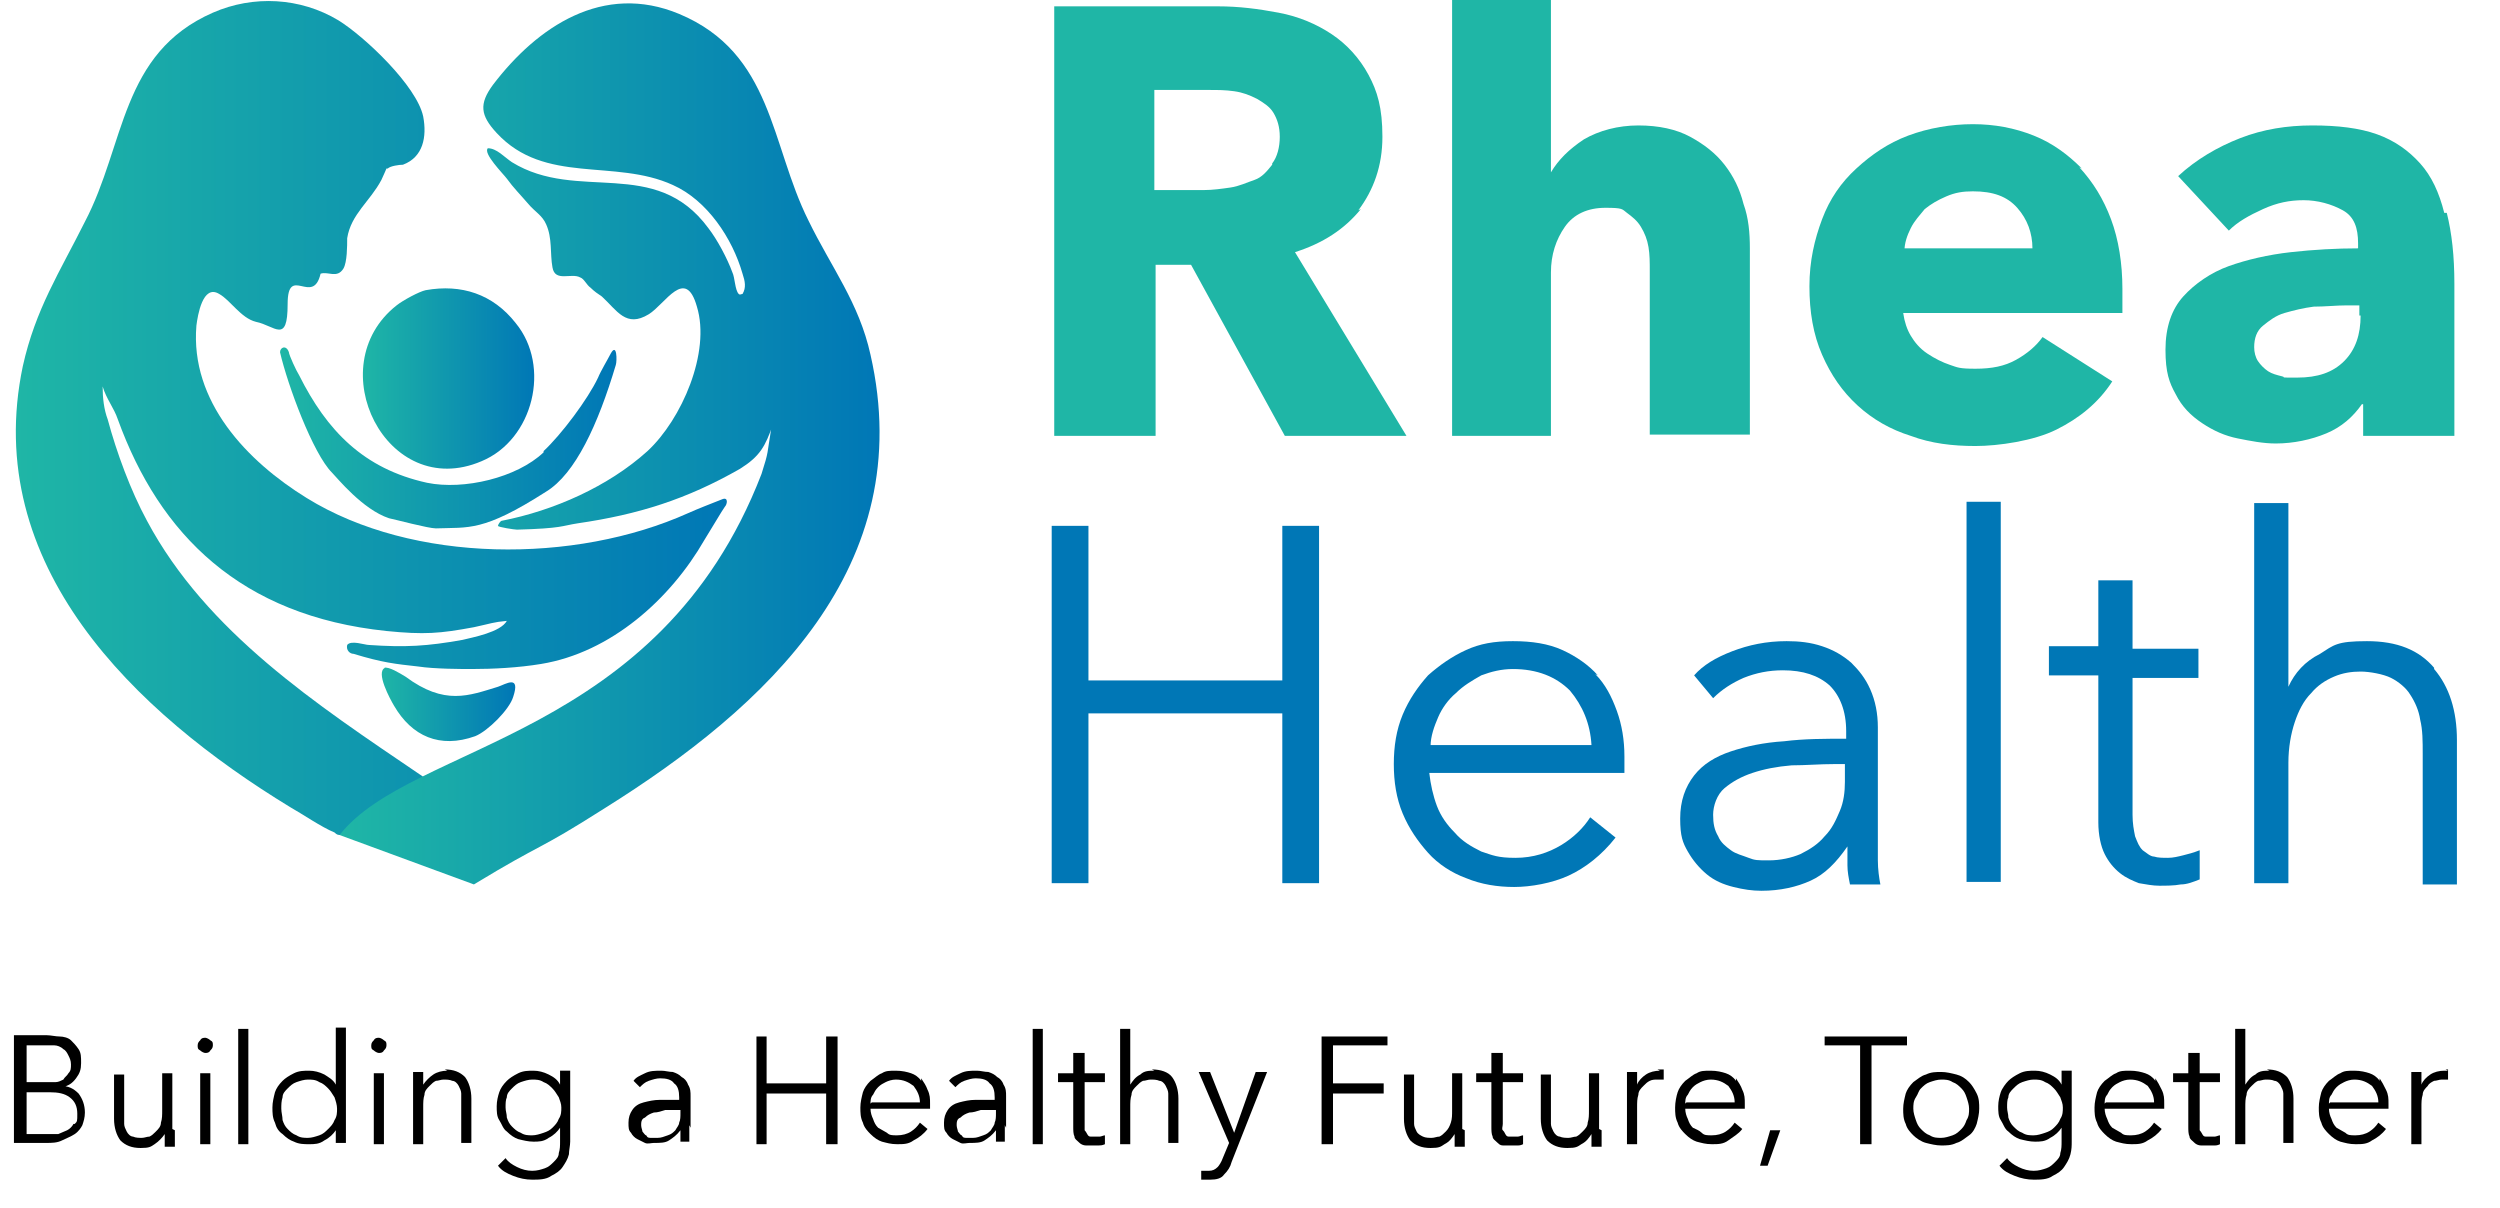 <?xml version="1.0" encoding="UTF-8"?>
<svg id="Layer_2" xmlns="http://www.w3.org/2000/svg" xmlns:xlink="http://www.w3.org/1999/xlink" version="1.1" viewBox="0 0 197.3 95.3">
  <!-- Generator: Adobe Illustrator 29.7.1, SVG Export Plug-In . SVG Version: 2.1.1 Build 8)  -->
  <defs>
    <style>
      .st0 {
        fill: url(#linear-gradient2);
      }

      .st1 {
        fill: url(#linear-gradient1);
      }

      .st2 {
        fill: url(#linear-gradient3);
      }

      .st3 {
        fill: url(#linear-gradient4);
      }

      .st4 {
        fill: url(#linear-gradient);
      }

      .st5 {
        fill: #1fb6a6;
      }

      .st6 {
        fill: #0077b6;
      }
    </style>
    <linearGradient id="linear-gradient" x1="1.2" y1="65.1" x2="57.6" y2="65.1" gradientTransform="translate(0 98) scale(1 -1)" gradientUnits="userSpaceOnUse">
      <stop offset="0" stop-color="#1fb6a6"/>
      <stop offset="1" stop-color="#0077b6"/>
    </linearGradient>
    <linearGradient id="linear-gradient1" x1="26.9" y1="63.1" x2="69.4" y2="63.1" gradientTransform="translate(0 98) scale(1 -1)" gradientUnits="userSpaceOnUse">
      <stop offset="0" stop-color="#1fb6a6"/>
      <stop offset="1" stop-color="#0077b6"/>
    </linearGradient>
    <linearGradient id="linear-gradient2" x1="28.6" y1="68.1" x2="42.2" y2="68.1" gradientTransform="translate(0 98) scale(1 -1)" gradientUnits="userSpaceOnUse">
      <stop offset="0" stop-color="#1fb6a6"/>
      <stop offset="1" stop-color="#0077b6"/>
    </linearGradient>
    <linearGradient id="linear-gradient3" x1="22.1" y1="63.5" x2="48.6" y2="63.5" gradientTransform="translate(0 98) scale(1 -1)" gradientUnits="userSpaceOnUse">
      <stop offset="0" stop-color="#1fb6a6"/>
      <stop offset="1" stop-color="#0077b6"/>
    </linearGradient>
    <linearGradient id="linear-gradient4" x1="30" y1="42.4" x2="40.6" y2="42.4" gradientTransform="translate(0 98) scale(1 -1)" gradientUnits="userSpaceOnUse">
      <stop offset="0" stop-color="#1fb6a6"/>
      <stop offset="1" stop-color="#0077b6"/>
    </linearGradient>
  </defs>
  <g id="Layer_1-2">
    <g>
      <g>
        <path class="st5" d="M107.2,16.6c1.2-1.6,1.9-3.5,1.9-5.8s-.4-3.6-1.1-4.9c-.7-1.3-1.7-2.4-2.9-3.2-1.2-.8-2.6-1.4-4.2-1.7-1.6-.3-3.1-.5-4.8-.5h-12.9v33.9h8v-13.5h2.8l7.4,13.5h9.6l-8.8-14.5c2.2-.7,3.9-1.8,5.2-3.4h0ZM100.4,13c-.4.5-.8,1-1.4,1.2s-1.2.5-1.9.6c-.7.1-1.4.2-2.1.2h-3.9v-7.9h4.4c.6,0,1.2,0,1.9.1s1.2.3,1.8.6c.5.3,1,.6,1.3,1.1.3.5.5,1.1.5,1.9s-.2,1.6-.6,2.1Z"/>
        <path class="st5" d="M136.1,13c-.7-.9-1.6-1.6-2.7-2.2s-2.5-.9-4.1-.9-3.1.4-4.3,1.1c-1.2.8-2,1.6-2.6,2.6h0V0h-7.8v34.4h7.8v-12.9c0-1.4.4-2.6,1.1-3.6.7-1,1.8-1.5,3.2-1.5s1.3.1,1.7.4c.4.3.8.6,1.1,1.1.3.5.5,1,.6,1.6.1.6.1,1.2.1,1.9v12.9h7.9v-14.7c0-1.2-.1-2.4-.5-3.5-.3-1.2-.8-2.2-1.5-3.1h0Z"/>
        <path class="st5" d="M164.3,13.3c-1.1-1.1-2.3-2-3.8-2.6s-3.1-.9-4.8-.9-3.5.3-5.1.9c-1.6.6-2.9,1.5-4.1,2.6s-2.1,2.4-2.7,4-1,3.3-1,5.3.3,3.8,1,5.4c.7,1.6,1.6,2.9,2.8,4,1.2,1.1,2.6,1.9,4.2,2.4,1.6.6,3.3.8,5.1.8s4.6-.4,6.4-1.3c1.8-.9,3.3-2.1,4.4-3.8l-5.5-3.5c-.5.7-1.2,1.3-2.1,1.8-.9.5-1.9.7-3.2.7s-1.4-.1-2-.3-1.2-.5-1.8-.9-1-.9-1.3-1.4c-.3-.5-.5-1.1-.6-1.8h17.3c0-.3,0-.6,0-.9v-1c0-2-.3-3.9-.9-5.5-.6-1.6-1.4-2.9-2.5-4.1h0ZM150.3,19.8c0-.6.2-1.2.5-1.8s.7-1,1.1-1.5c.5-.4,1-.7,1.7-1s1.3-.4,2.1-.4c1.6,0,2.7.4,3.5,1.3s1.2,2,1.2,3.2h-10.1Z"/>
        <path class="st5" d="M192.9,16.8c-.4-1.6-1-2.9-1.9-3.9-.9-1-2-1.8-3.4-2.3s-3.1-.7-5.1-.7-3.9.3-5.7,1-3.5,1.7-4.9,3l4,4.3c.7-.7,1.6-1.2,2.7-1.7s2.1-.7,3.2-.7,2.2.3,3.1.8,1.2,1.4,1.2,2.6v.4c-1.7,0-3.5.1-5.3.3-1.8.2-3.5.6-4.9,1.1s-2.7,1.4-3.6,2.4c-.9,1-1.4,2.4-1.4,4.2s.3,2.6.8,3.5c.5,1,1.2,1.7,2.1,2.3s1.8,1,2.8,1.2,2,.4,3,.4c1.4,0,2.8-.3,4-.8s2.1-1.3,2.8-2.3h.1v2.5h7.2v-12c0-2.2-.2-4-.6-5.6h0ZM186.3,24.9c0,1.5-.4,2.7-1.3,3.6s-2.1,1.3-3.7,1.3-.8,0-1.2-.1-.8-.2-1.1-.4-.6-.5-.8-.8c-.2-.3-.3-.7-.3-1.1,0-.7.2-1.3.7-1.7s1-.8,1.7-1,1.5-.4,2.3-.5c.9,0,1.8-.1,2.6-.1h1v.8h0Z"/>
      </g>
      <g>
        <polygon class="st6" points="101.2 53.7 85.9 53.7 85.9 41.5 83 41.5 83 69.7 85.9 69.7 85.9 56.3 101.2 56.3 101.2 69.7 104.1 69.7 104.1 41.5 101.2 41.5 101.2 53.7"/>
        <path class="st6" d="M126.1,53.3c-.7-.8-1.7-1.5-2.8-2s-2.4-.7-3.9-.7-2.6.2-3.7.7c-1.1.5-2.1,1.2-3,2-.8.9-1.5,1.9-2,3.1-.5,1.2-.7,2.5-.7,3.9s.2,2.7.7,3.9c.5,1.2,1.2,2.2,2,3.1s1.9,1.6,3,2c1.2.5,2.5.7,3.8.7s3-.3,4.3-.9c1.3-.6,2.6-1.6,3.7-3l-2-1.6c-.5.8-1.3,1.6-2.3,2.2-1,.6-2.2,1-3.6,1s-1.8-.2-2.7-.5c-.8-.4-1.5-.8-2.1-1.5-.6-.6-1.1-1.3-1.4-2.1-.3-.8-.5-1.7-.6-2.6h15.4c0-.2,0-.5,0-.7v-.6c0-1.3-.2-2.5-.6-3.6-.4-1.1-.9-2.1-1.7-2.9ZM112.9,58.9c0-.8.3-1.6.6-2.3.3-.7.8-1.4,1.4-1.9.6-.6,1.3-1,2-1.4.8-.3,1.6-.5,2.5-.5,1.9,0,3.4.6,4.5,1.7,1,1.2,1.6,2.6,1.7,4.3h-12.7Z"/>
        <path class="st6" d="M148.2,65.5v-8.1c0-1.1-.2-2.1-.6-3s-.9-1.5-1.5-2.1c-.7-.6-1.4-1-2.3-1.3s-1.8-.4-2.8-.4c-1.6,0-3,.3-4.3.8-1.3.5-2.3,1.1-3,1.9l1.5,1.8c.7-.7,1.5-1.2,2.4-1.6,1-.4,2-.6,3.1-.6,1.6,0,2.8.4,3.7,1.2.8.8,1.3,2,1.3,3.6v.6c-1.7,0-3.3,0-4.9.2-1.6.1-3,.4-4.2.8-1.2.4-2.2,1-2.9,1.9s-1.1,2-1.1,3.4.2,1.9.6,2.6c.4.7.9,1.3,1.5,1.8.6.5,1.3.8,2.1,1s1.5.3,2.2.3c1.5,0,2.8-.3,3.9-.8,1.1-.5,2-1.4,2.9-2.7h0c0,.5,0,1,0,1.5,0,.5.1,1,.2,1.5h2.4c-.1-.5-.2-1.2-.2-1.9,0-.8,0-1.5,0-2.2ZM145.6,61.7c0,.8-.1,1.6-.4,2.3-.3.7-.6,1.4-1.2,2-.5.6-1.1,1-1.9,1.4-.7.3-1.6.5-2.5.5s-1.1,0-1.6-.2-1-.3-1.4-.6c-.4-.3-.8-.6-1-1.1-.3-.5-.4-1-.4-1.7s.3-1.6.9-2.1c.6-.5,1.3-.9,2.2-1.2s1.9-.5,3.1-.6c1.1,0,2.2-.1,3.4-.1h.8v1.4Z"/>
        <rect class="st6" x="155.2" y="39.6" width="2.7" height="30"/>
        <path class="st6" d="M168.3,45.8h-2.7v5.2h-3.9v2.3h3.9v11.6c0,1,.2,1.9.5,2.5.3.6.7,1.1,1.2,1.5s1,.6,1.5.8c.6.1,1.1.2,1.6.2s1.2,0,1.7-.1c.5,0,1-.2,1.5-.4v-2.3c-.5.2-.9.3-1.3.4-.4.1-.8.2-1.2.2s-.8,0-1.1-.1c-.3,0-.6-.3-.9-.5-.3-.3-.4-.6-.6-1.1-.1-.5-.2-1-.2-1.7v-10.8h5.2v-2.3h-5.2v-5.2Z"/>
        <path class="st6" d="M192.1,52.7c-1.2-1.4-2.9-2.1-5.3-2.1s-2.6.3-3.7,1c-1.2.6-2,1.5-2.5,2.6h0v-14.5h-2.7v30h2.7v-9.5c0-1.2.2-2.3.5-3.2.3-.9.7-1.7,1.3-2.3.5-.6,1.1-1,1.8-1.3.7-.3,1.4-.4,2.1-.4s1.8.2,2.4.5c.6.3,1.2.8,1.5,1.3.4.6.7,1.3.8,2,.2.8.2,1.7.2,2.7v10.3h2.7v-11.4c0-2.3-.6-4.2-1.8-5.6Z"/>
      </g>
      <g>
        <path d="M4.9,85.8h0c.5-.1.8-.3,1.1-.7s.4-.7.4-1.2,0-.8-.2-1.1c-.2-.3-.4-.5-.6-.7s-.6-.3-.9-.3c-.3,0-.7-.1-1-.1H1.1v8.5h2.5c.5,0,.9,0,1.3-.2s.7-.3,1-.5.5-.5.6-.7c.1-.3.2-.6.2-1,0-.6-.2-1.1-.5-1.5-.4-.4-.8-.6-1.4-.6ZM2,82.5h1.5c.3,0,.5,0,.8,0,.2,0,.5.1.7.3.2.1.3.3.4.5.1.2.2.4.2.7s0,.5-.2.7c-.1.2-.3.3-.4.5-.2.1-.4.2-.6.2-.2,0-.4,0-.6,0h-1.7v-3ZM5.8,88.7c-.1.2-.3.4-.5.5s-.5.2-.7.3c-.3,0-.6,0-.9,0h-1.6v-3.3h1.8c.7,0,1.2.1,1.6.4.4.3.6.7.6,1.3s0,.6-.2.8Z"/>
        <path d="M13.6,89.1v-4.4h-.8v2.9c0,.4,0,.7-.1,1,0,.3-.2.5-.4.7-.2.2-.3.3-.5.4-.2,0-.4.1-.6.1s-.5,0-.7-.1c-.2,0-.4-.2-.5-.4-.1-.2-.2-.4-.2-.6s0-.5,0-.8v-3.1h-.8v3.5c0,.7.2,1.3.5,1.7.4.4.9.6,1.6.6s.8-.1,1.1-.3.6-.5.8-.8h0c0,.1,0,.3,0,.5,0,.2,0,.4,0,.5h.8c0-.2,0-.4,0-.7,0-.2,0-.4,0-.6Z"/>
        <path d="M16.2,81.9c-.1,0-.3,0-.4.2-.1.1-.2.2-.2.4s0,.3.2.4c.1.1.3.2.4.2s.3,0,.4-.2c.1-.1.2-.2.2-.4s0-.3-.2-.4c-.1-.1-.3-.2-.4-.2Z"/>
        <rect x="15.8" y="84.7" width=".8" height="5.6"/>
        <rect x="18.8" y="81.2" width=".8" height="9.1"/>
        <path d="M26.5,85.6h0c-.2-.4-.6-.6-.9-.8-.4-.2-.8-.3-1.2-.3s-.8,0-1.2.2c-.4.2-.7.4-.9.6-.3.3-.5.6-.6.9-.1.4-.2.8-.2,1.2s0,.8.2,1.2c.1.4.3.7.6.9.3.3.6.5.9.6.4.2.8.2,1.2.2s.8,0,1.2-.3c.4-.2.7-.5.9-.8h0v1h.8v-9.1h-.8v4.5ZM26.4,88.4c-.1.3-.3.5-.5.7s-.4.4-.7.5c-.3.1-.6.2-.9.2s-.6,0-.9-.2c-.3-.1-.5-.3-.7-.5-.2-.2-.3-.4-.4-.7,0-.3-.1-.6-.1-.9s0-.6.1-.9c0-.3.2-.5.4-.7.2-.2.4-.4.7-.5.3-.1.6-.2.9-.2s.6,0,.9.2c.3.1.5.3.7.5s.3.4.5.7c.1.3.2.6.2.9s0,.6-.2.9Z"/>
        <rect x="29.5" y="84.7" width=".8" height="5.6"/>
        <path d="M29.9,81.9c-.1,0-.3,0-.4.2-.1.1-.2.2-.2.4s0,.3.2.4c.1.1.3.2.4.2s.3,0,.4-.2c.1-.1.2-.2.2-.4s0-.3-.2-.4c-.1-.1-.3-.2-.4-.2Z"/>
        <path d="M35.3,84.5c-.4,0-.8.1-1.1.3s-.6.5-.8.8h0c0-.1,0-.3,0-.5,0-.2,0-.4,0-.5h-.8c0,.2,0,.4,0,.7s0,.4,0,.6v4.4h.8v-2.9c0-.4,0-.7.1-1,0-.3.2-.5.4-.7.2-.2.3-.3.5-.4.2,0,.4-.1.6-.1s.5,0,.7.1c.2,0,.4.2.5.4.1.2.2.4.2.6s0,.5,0,.8v3.1h.8v-3.5c0-.7-.2-1.3-.5-1.7-.4-.4-.9-.6-1.6-.6Z"/>
        <path d="M44.2,85.6h0c-.2-.4-.5-.6-.9-.8-.4-.2-.8-.3-1.2-.3s-.8,0-1.2.2c-.4.2-.7.4-.9.6-.3.3-.5.6-.6.9s-.2.7-.2,1.1,0,.8.2,1.1.3.7.6.9c.3.3.6.5.9.6.4.1.8.2,1.2.2s.8,0,1.2-.3c.4-.2.7-.5.9-.8h0v1.1c0,.3,0,.6-.1.9,0,.3-.2.5-.4.7s-.4.4-.7.5c-.3.1-.6.2-1,.2s-.8-.1-1.2-.3c-.4-.2-.7-.4-.9-.7l-.6.6c.3.4.7.6,1.2.8.5.2,1,.3,1.5.3s1.1,0,1.5-.3c.4-.2.7-.4.9-.7.2-.3.4-.6.5-1,0-.3.1-.7.1-1v-5.6h-.8v1ZM44.1,88.3c-.1.3-.3.5-.5.7-.2.2-.4.3-.7.4-.3.1-.6.2-.9.2s-.6,0-.9-.2c-.3-.1-.5-.3-.7-.5-.2-.2-.3-.4-.4-.7,0-.3-.1-.5-.1-.8s0-.6.1-.8c0-.3.2-.5.4-.7.2-.2.4-.4.7-.5.3-.1.6-.2.9-.2s.6,0,.9.2c.3.1.5.3.7.5.2.2.3.4.5.7.1.3.2.5.2.8s0,.6-.2.9Z"/>
        <path d="M54.5,89v-2.5c0-.3,0-.6-.2-.9-.1-.3-.3-.5-.5-.6-.2-.2-.4-.3-.7-.4-.3,0-.6-.1-.9-.1-.5,0-.9,0-1.3.2s-.7.3-.9.6l.5.5c.2-.2.4-.4.7-.5.3-.1.6-.2.9-.2.5,0,.9.1,1.1.4.3.2.4.6.4,1.1v.2c-.5,0-1,0-1.5,0-.5,0-.9.1-1.3.2-.4.1-.7.3-.9.6-.2.3-.3.6-.3,1s0,.6.2.8c.1.2.3.4.5.5.2.1.4.2.6.3s.5,0,.7,0c.5,0,.9,0,1.2-.2s.6-.4.9-.8h0c0,.2,0,.3,0,.5s0,.3,0,.4h.7c0-.2,0-.4,0-.6s0-.5,0-.7ZM53.7,87.9c0,.2,0,.5-.1.7,0,.2-.2.4-.3.6-.2.2-.3.3-.6.4s-.5.2-.8.2-.3,0-.5,0-.3,0-.4-.2c-.1,0-.2-.2-.3-.3,0-.1-.1-.3-.1-.5s0-.5.3-.6c.2-.2.4-.3.7-.4.3,0,.6-.1.9-.2.3,0,.7,0,1,0h.2v.4Z"/>
        <polygon points="65.2 85.5 60.5 85.5 60.5 81.8 59.7 81.8 59.7 90.3 60.5 90.3 60.5 86.3 65.2 86.3 65.2 90.3 66.1 90.3 66.1 81.8 65.2 81.8 65.2 85.5"/>
        <path d="M72.7,85.3c-.2-.3-.5-.5-.8-.6-.3-.1-.7-.2-1.2-.2s-.8,0-1.1.2c-.3.1-.6.4-.9.6-.3.3-.5.6-.6.9-.1.4-.2.8-.2,1.2s0,.8.2,1.2c.1.4.4.7.6.9.3.3.6.5.9.6.4.1.7.2,1.2.2s.9,0,1.3-.3c.4-.2.8-.5,1.1-.9l-.6-.5c-.2.3-.4.5-.7.7-.3.2-.7.3-1.1.3s-.6,0-.8-.2c-.2-.1-.5-.3-.7-.4-.2-.2-.3-.4-.4-.7-.1-.2-.2-.5-.2-.8h4.7c0,0,0-.1,0-.2v-.2c0-.4,0-.7-.2-1.1-.1-.3-.3-.6-.5-.9ZM68.7,87.1c0-.2,0-.5.2-.7.1-.2.2-.4.4-.6.2-.2.4-.3.6-.4.2-.1.5-.2.8-.2.6,0,1,.2,1.4.5.3.4.5.8.5,1.3h-3.8Z"/>
        <path d="M79.4,89v-2.5c0-.3,0-.6-.2-.9-.1-.3-.3-.5-.5-.6-.2-.2-.4-.3-.7-.4-.3,0-.6-.1-.9-.1-.5,0-.9,0-1.3.2s-.7.3-.9.6l.5.5c.2-.2.4-.4.7-.5.3-.1.6-.2.9-.2.5,0,.9.1,1.1.4.3.2.4.6.4,1.1v.2c-.5,0-1,0-1.5,0-.5,0-.9.1-1.3.2-.4.1-.7.3-.9.6-.2.3-.3.6-.3,1s0,.6.2.8c.1.2.3.4.5.5.2.1.4.2.6.3s.5,0,.7,0c.5,0,.9,0,1.2-.2s.6-.4.9-.8h0c0,.2,0,.3,0,.5s0,.3,0,.4h.7c0-.2,0-.4,0-.6s0-.5,0-.7ZM78.6,87.9c0,.2,0,.5-.1.7,0,.2-.2.4-.3.6-.2.2-.3.3-.6.4s-.5.2-.8.2-.3,0-.5,0-.3,0-.4-.2c-.1,0-.2-.2-.3-.3,0-.1-.1-.3-.1-.5s0-.5.3-.6c.2-.2.4-.3.7-.4.3,0,.6-.1.9-.2.3,0,.7,0,1,0h.2v.4Z"/>
        <rect x="81.5" y="81.2" width=".8" height="9.1"/>
        <path d="M85.5,83.1h-.8v1.6h-1.2v.7h1.2v3.5c0,.3,0,.6.1.8,0,.2.2.3.4.5.1.1.3.2.5.2.2,0,.3,0,.5,0s.4,0,.5,0,.3,0,.5-.1v-.7c-.1,0-.3.1-.4.1-.1,0-.2,0-.4,0s-.2,0-.3,0-.2,0-.3-.2c0,0-.1-.2-.2-.3,0-.1,0-.3,0-.5v-3.3h1.6v-.7h-1.6v-1.6Z"/>
        <path d="M91.1,84.5c-.4,0-.8,0-1.1.3-.4.2-.6.5-.8.8h0v-4.4h-.8v9.1h.8v-2.9c0-.4,0-.7.1-1,0-.3.2-.5.4-.7.2-.2.3-.3.5-.4.2,0,.4-.1.6-.1s.5,0,.7.1c.2,0,.4.2.5.4s.2.4.2.6c0,.2,0,.5,0,.8v3.1h.8v-3.5c0-.7-.2-1.3-.5-1.7s-.9-.6-1.6-.6Z"/>
        <path d="M97.4,89.4h0l-1.9-4.8h-.9l2.4,5.6-.5,1.2c-.1.3-.3.6-.4.7-.2.2-.4.3-.7.3s-.4,0-.6,0v.7c.2,0,.4,0,.7,0,.5,0,.9-.1,1.1-.4.3-.3.5-.6.6-1l2.8-7.1h-.9l-1.7,4.8Z"/>
        <polygon points="104.3 90.3 105.2 90.3 105.2 86.3 109.2 86.3 109.2 85.5 105.2 85.5 105.2 82.5 109.5 82.5 109.5 81.8 104.3 81.8 104.3 90.3"/>
        <path d="M115.4,89.1v-4.4h-.8v2.9c0,.4,0,.7-.1,1s-.2.5-.4.7c-.2.2-.3.3-.5.4-.2,0-.4.1-.6.1s-.5,0-.7-.1-.4-.2-.5-.4c-.1-.2-.2-.4-.2-.6,0-.2,0-.5,0-.8v-3.1h-.8v3.5c0,.7.2,1.3.5,1.7.4.4.9.6,1.6.6s.8-.1,1.1-.3c.4-.2.6-.5.8-.8h0c0,.1,0,.3,0,.5,0,.2,0,.4,0,.5h.8c0-.2,0-.4,0-.7s0-.4,0-.6Z"/>
        <path d="M118.5,83.1h-.8v1.6h-1.2v.7h1.2v3.5c0,.3,0,.6.1.8,0,.2.2.3.4.5s.3.2.5.2c.2,0,.3,0,.5,0s.4,0,.5,0c.2,0,.3,0,.5-.1v-.7c-.1,0-.3.1-.4.1-.1,0-.2,0-.4,0s-.2,0-.3,0-.2,0-.3-.2-.1-.2-.2-.3,0-.3,0-.5v-3.3h1.6v-.7h-1.6v-1.6Z"/>
        <path d="M126.2,89.1v-4.4h-.8v2.9c0,.4,0,.7-.1,1,0,.3-.2.5-.4.7-.2.2-.3.3-.5.4-.2,0-.4.1-.6.1s-.5,0-.7-.1c-.2,0-.4-.2-.5-.4-.1-.2-.2-.4-.2-.6,0-.2,0-.5,0-.8v-3.1h-.8v3.5c0,.7.2,1.3.5,1.7.4.4.9.6,1.6.6s.8-.1,1.1-.3c.4-.2.6-.5.8-.8h0c0,.1,0,.3,0,.5,0,.2,0,.4,0,.5h.8c0-.2,0-.4,0-.7,0-.2,0-.4,0-.6Z"/>
        <path d="M131,84.5c-.4,0-.8.1-1.1.3s-.6.5-.7.8h0c0-.1,0-.3,0-.5,0-.2,0-.4,0-.5h-.8c0,.2,0,.4,0,.7s0,.4,0,.6v4.4h.8v-2.9c0-.4,0-.7.1-1,0-.3.2-.5.4-.7s.3-.3.5-.4.4-.1.6-.1.2,0,.3,0c.1,0,.2,0,.2,0v-.8s0,0-.2,0c0,0-.2,0-.3,0Z"/>
        <path d="M137,85.3c-.2-.3-.5-.5-.8-.6-.3-.1-.7-.2-1.2-.2s-.8,0-1.1.2c-.3.1-.6.4-.9.6-.3.3-.5.6-.6.9s-.2.8-.2,1.2,0,.8.2,1.2c.1.4.4.7.6.9.3.3.6.5.9.6.4.1.7.2,1.2.2s.9,0,1.3-.3.8-.5,1.1-.9l-.6-.5c-.2.3-.4.5-.7.7-.3.2-.7.3-1.1.3s-.6,0-.8-.2-.5-.3-.7-.4c-.2-.2-.3-.4-.4-.7-.1-.2-.2-.5-.2-.8h4.7c0,0,0-.1,0-.2v-.2c0-.4,0-.7-.2-1.1-.1-.3-.3-.6-.5-.9ZM133,87.1c0-.2,0-.5.2-.7.1-.2.2-.4.4-.6.2-.2.4-.3.6-.4s.5-.2.8-.2c.6,0,1,.2,1.4.5.3.4.5.8.5,1.3h-3.8Z"/>
        <polygon points="138.9 92 139.5 92 140.5 89.2 139.7 89.2 138.9 92"/>
        <polygon points="150.5 81.8 144 81.8 144 82.5 146.8 82.5 146.8 90.3 147.7 90.3 147.7 82.5 150.5 82.5 150.5 81.8"/>
        <path d="M155.4,85.4c-.3-.3-.6-.5-1-.6-.4-.1-.8-.2-1.2-.2s-.8,0-1.2.2c-.4.1-.7.4-1,.6-.3.3-.5.6-.6.9-.1.4-.2.8-.2,1.2s0,.8.2,1.2c.1.4.4.7.6.9s.6.5,1,.6c.4.1.8.2,1.2.2s.8,0,1.2-.2c.4-.1.7-.4,1-.6s.5-.6.6-.9c.1-.4.2-.8.2-1.2s0-.8-.2-1.2-.4-.7-.6-.9ZM155.2,88.4c-.1.3-.2.5-.4.7-.2.2-.4.4-.7.5-.3.1-.6.2-.9.2s-.6,0-.9-.2c-.3-.1-.5-.3-.7-.5-.2-.2-.3-.4-.4-.7s-.2-.6-.2-.9,0-.6.2-.9.2-.5.4-.7c.2-.2.4-.4.7-.5.3-.1.6-.2.9-.2s.6,0,.9.2c.3.1.5.3.7.5.2.2.3.4.4.7s.2.6.2.9,0,.6-.2.9Z"/>
        <path d="M162.7,85.6h0c-.2-.4-.5-.6-.9-.8-.4-.2-.8-.3-1.2-.3s-.8,0-1.2.2c-.4.2-.7.4-.9.6s-.5.6-.6.9-.2.7-.2,1.1,0,.8.2,1.1.3.7.6.9c.3.3.6.5.9.6.4.1.8.2,1.2.2s.8,0,1.2-.3c.4-.2.7-.5.9-.8h0v1.1c0,.3,0,.6-.1.9,0,.3-.2.5-.4.7s-.4.4-.7.5c-.3.1-.6.2-1,.2s-.8-.1-1.2-.3-.7-.4-.9-.7l-.6.6c.3.4.7.6,1.2.8.5.2,1,.3,1.5.3s1.1,0,1.5-.3c.4-.2.7-.4.9-.7.2-.3.4-.6.5-1s.1-.7.1-1v-5.6h-.8v1ZM162.6,88.3c-.1.3-.3.5-.5.7s-.4.3-.7.4-.6.2-.9.2-.6,0-.9-.2c-.3-.1-.5-.3-.7-.5s-.3-.4-.4-.7c0-.3-.1-.5-.1-.8s0-.6.1-.8c0-.3.2-.5.4-.7.2-.2.4-.4.7-.5.3-.1.6-.2.9-.2s.6,0,.9.2c.3.1.5.3.7.5.2.2.3.4.5.7.1.3.2.5.2.8s0,.6-.2.9Z"/>
        <path d="M170.1,85.3c-.2-.3-.5-.5-.8-.6-.3-.1-.7-.2-1.2-.2s-.8,0-1.1.2c-.3.1-.6.4-.9.6-.3.3-.5.6-.6.9-.1.4-.2.8-.2,1.2s0,.8.2,1.2c.1.4.4.7.6.9.3.3.6.5.9.6.4.1.7.2,1.2.2s.9,0,1.3-.3c.4-.2.8-.5,1.1-.9l-.6-.5c-.2.3-.4.5-.7.7-.3.2-.7.3-1.1.3s-.6,0-.8-.2c-.2-.1-.5-.3-.7-.4-.2-.2-.3-.4-.4-.7-.1-.2-.2-.5-.2-.8h4.7c0,0,0-.1,0-.2v-.2c0-.4,0-.7-.2-1.1s-.3-.6-.5-.9ZM166.1,87.1c0-.2,0-.5.2-.7.1-.2.2-.4.4-.6.2-.2.4-.3.6-.4.2-.1.5-.2.8-.2.6,0,1,.2,1.4.5.3.4.5.8.5,1.3h-3.8Z"/>
        <path d="M173.5,83.1h-.8v1.6h-1.2v.7h1.2v3.5c0,.3,0,.6.1.8,0,.2.2.3.4.5.1.1.3.2.5.2s.3,0,.5,0,.4,0,.5,0c.2,0,.3,0,.5-.1v-.7c-.1,0-.3.1-.4.1-.1,0-.2,0-.4,0s-.2,0-.3,0-.2,0-.3-.2c0,0-.1-.2-.2-.3,0-.1,0-.3,0-.5v-3.3h1.6v-.7h-1.6v-1.6Z"/>
        <path d="M179.1,84.5c-.4,0-.8,0-1.1.3-.4.2-.6.5-.8.8h0v-4.4h-.8v9.1h.8v-2.9c0-.4,0-.7.1-1,0-.3.2-.5.4-.7.2-.2.3-.3.5-.4.2,0,.4-.1.6-.1s.5,0,.7.1c.2,0,.4.2.5.4.1.2.2.4.2.6s0,.5,0,.8v3.1h.8v-3.5c0-.7-.2-1.3-.5-1.7-.4-.4-.9-.6-1.6-.6Z"/>
        <path d="M187.8,85.3c-.2-.3-.5-.5-.8-.6-.3-.1-.7-.2-1.2-.2s-.8,0-1.1.2c-.3.1-.6.4-.9.6-.3.3-.5.6-.6.9-.1.4-.2.8-.2,1.2s0,.8.2,1.2c.1.4.4.7.6.9.3.3.6.5.9.6.4.1.7.2,1.2.2s.9,0,1.3-.3c.4-.2.8-.5,1.1-.9l-.6-.5c-.2.3-.4.5-.7.7-.3.2-.7.3-1.1.3s-.6,0-.8-.2c-.2-.1-.5-.3-.7-.4-.2-.2-.3-.4-.4-.7-.1-.2-.2-.5-.2-.8h4.7c0,0,0-.1,0-.2v-.2c0-.4,0-.7-.2-1.1s-.3-.6-.5-.9ZM183.8,87.1c0-.2,0-.5.2-.7.1-.2.2-.4.4-.6.2-.2.4-.3.6-.4.2-.1.5-.2.8-.2.6,0,1,.2,1.4.5.3.4.5.8.5,1.3h-3.8Z"/>
        <path d="M193.2,84.5c0,0-.2,0-.3,0-.4,0-.8.1-1.1.3-.3.2-.6.5-.7.8h0c0-.1,0-.3,0-.5,0-.2,0-.4,0-.5h-.8c0,.2,0,.4,0,.7s0,.4,0,.6v4.4h.8v-2.9c0-.4,0-.7.1-1,0-.3.2-.5.4-.7.1-.2.3-.3.5-.4.2,0,.4-.1.6-.1s.2,0,.3,0c.1,0,.2,0,.2,0v-.8s0,0-.2,0Z"/>
      </g>
      <g>
        <path class="st4" d="M30.5,13.3c0,0-.3.7-.4.9-.9,1.7-2.4,2.7-2.7,4.6,0,.6,0,1.9-.3,2.4-.5.8-1.2.2-1.8.4-.6,2.6-2.6-.8-2.6,2.4s-1,1.7-2.5,1.4c-1.2-.3-2-1.7-2.9-2.2-1.3-.8-1.7,1.7-1.8,2.5-.5,6,4,10.7,8.7,13.6,8.4,5.2,21.2,5.2,30.1,1.2.9-.4,1.7-.7,2.7-1.1.5-.2.4.4.2.6-.1.1-1.4,2.3-1.6,2.6-2.7,4.7-7.4,8.9-12.9,9.8-1.8.3-3.8.4-5.5.4-.7,0-2.9,0-4.2-.2-1.8-.2-2.8-.3-5.1-1-.3,0-.6-.3-.5-.7.3-.4,1.4,0,1.7,0,2.9.2,4.6.1,7.4-.4.8-.2,3-.6,3.5-1.5-1.1.1-1.2.2-2.6.5-2.7.5-3.9.6-6.9.3-11.5-1.2-17.9-7.6-21.2-16.7-.3-.9-.9-1.6-1.2-2.6,0,.9.1,1.8.4,2.6.7,2.6,1.8,5.6,3.1,8,4.7,8.8,13.4,14.5,21.5,20,1,.6,0,.8-.4,1.1-.9.7-2.2,1.3-3.2,2-.5.4-2.1,1.7-2.6,1.7-.2,0-.3,0-.5-.2-1-.4-2.6-1.5-3.5-2C10.6,56.2-1.5,44.6,1.8,28.9c1-4.5,2.9-7.4,4.9-11.4,3.2-6.1,2.8-13.3,10.1-16.5,3.2-1.4,6.9-1.2,9.9.6,2.1,1.3,6.2,5.2,6.7,7.6.3,1.6,0,3.2-1.6,3.8-.3,0-1,.1-1.2.3h0Z"/>
        <path class="st1" d="M61,33.5c-.6,1.7-1,2.5-2.6,3.5-4.2,2.4-8,3.6-12.8,4.3-1.3.2-1.2.4-4.8.5-.2,0-1.5-.2-1.5-.3,0-.1.2-.4.3-.4,4.1-.8,8.4-2.7,11.5-5.5,2.7-2.5,5-7.8,3.9-11.4-.9-3.2-2.5-.2-3.8.6-1.8,1.1-2.5-.3-3.7-1.4-.3-.2-.6-.4-.9-.7-.3-.2-.5-.7-.8-.8-.7-.4-2,.4-2.2-.8-.2-1.1,0-2.3-.5-3.4-.3-.7-.9-1-1.4-1.6-.6-.7-1.2-1.3-1.7-2-.3-.4-1.9-2-1.5-2.4.7,0,1.3.7,1.9,1.1,5.2,3.2,11.3-.5,15.5,5.2.7.9,1.5,2.4,1.9,3.5.2.4.2,1.4.5,1.7.1.1.2,0,.3,0,.3-.5.2-1,0-1.6-.8-2.8-2.8-5.8-5.5-7-4.6-2.1-10.1,0-13.9-4.1-1.3-1.4-1.4-2.3-.3-3.8,3.5-4.6,8.7-8.1,14.7-5.6,7.4,3.1,7.2,10.3,10.2,16.3,1.8,3.7,4,6.5,4.9,10.6,3.8,16.7-8.2,27.8-21,35.8-5.5,3.5-4.7,2.6-10.3,6l-10.6-3.9c5.7-7.3,25.2-7.5,33.3-28.5.6-1.9.4-1.4.8-3.8"/>
        <path class="st0" d="M33.6,22.9c2.8-.5,5.3.3,7.1,2.6,2.8,3.4,1.4,9.2-2.7,10.9-7.5,3.2-12.8-7.5-6.7-12.3.5-.4,1.8-1.1,2.3-1.2Z"/>
        <path class="st2" d="M42.9,35.6c1.4-1.3,3.5-4.1,4.3-5.8.2-.5.8-1.5,1-1.9.5-.9.5.6.4.9-1.4,4.7-3.2,8.6-5.5,10-5,3.2-6.1,2.8-8.7,2.9-.6,0-3.2-.7-3.7-.8-2.1-.7-4.1-3.2-4.5-3.6-1.5-1.5-3.5-6.9-4.1-9.5,0-.4.5-.6.7,0,0,.2.6,1.5.8,1.8,2.2,4.4,5.1,7.4,10.1,8.5,2.9.6,7.1-.4,9.2-2.4h0Z"/>
        <path class="st3" d="M30.3,52.7c.4-.1,1.2.4,1.7.7,3.1,2.3,5,1.5,7.3.8.6-.2,1.8-1,1.2.8-.3,1-2,2.7-3,3.1-2.8,1-5,0-6.4-2.4-.3-.5-1.5-2.7-.7-3Z"/>
      </g>
    </g>
  </g>
</svg>